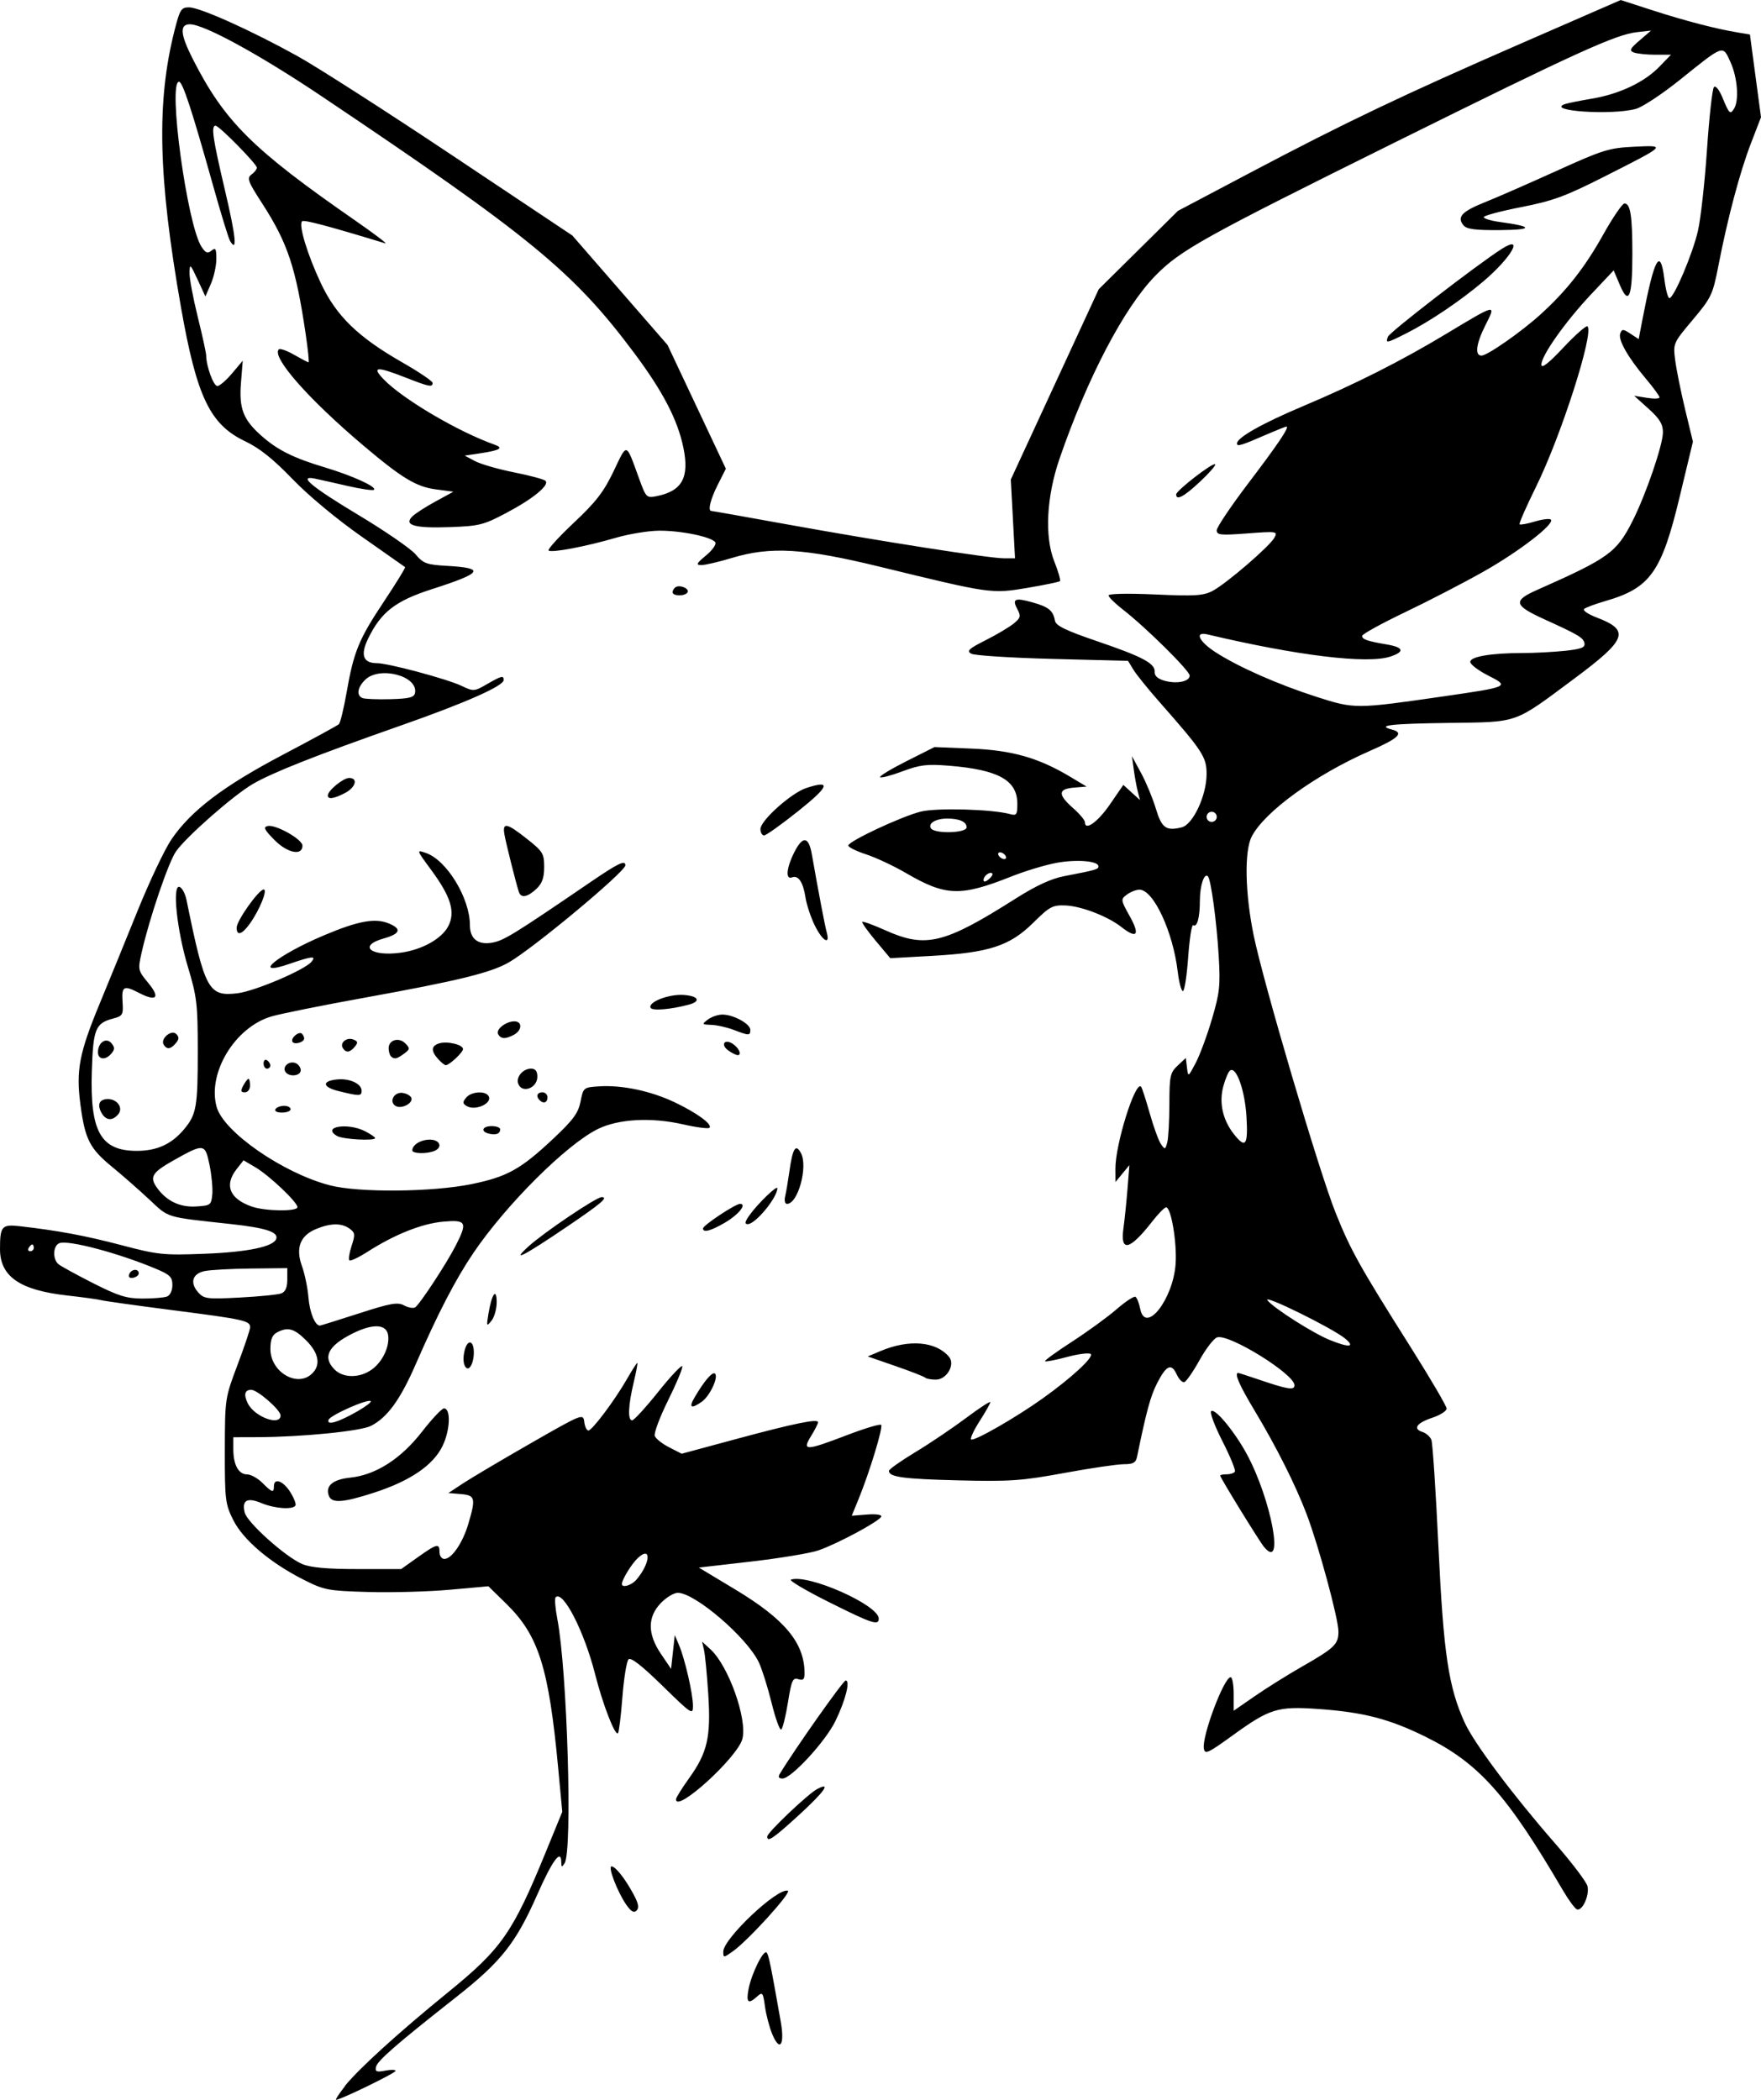 <?xml version="1.0" encoding="UTF-8" standalone="no"?>
<svg
   xmlns:dc="http://purl.org/dc/elements/1.1/"
   xmlns:cc="http://creativecommons.org/ns#"
   xmlns:rdf="http://www.w3.org/1999/02/22-rdf-syntax-ns#"
   xmlns:svg="http://www.w3.org/2000/svg"
   xmlns="http://www.w3.org/2000/svg"
   xmlns:sodipodi="http://sodipodi.sourceforge.net/DTD/sodipodi-0.dtd"
   xmlns:inkscape="http://www.inkscape.org/namespaces/inkscape"
   sodipodi:docname="logonav.svg"
   inkscape:version="1.0 (4035a4fb49, 2020-05-01)"
   id="svg175"
   version="1.1"
   viewBox="0 0 74.384 88.681"
   height="88.681mm"
   width="74.384mm">
  <defs
     id="defs169" />
  <sodipodi:namedview
     inkscape:document-rotation="0"
     inkscape:window-maximized="1"
     inkscape:window-y="0"
     inkscape:window-x="0"
     inkscape:window-height="1013"
     inkscape:window-width="1920"
     fit-margin-bottom="0"
     fit-margin-right="0"
     fit-margin-left="0"
     fit-margin-top="0"
     inkscape:pagecheckerboard="false"
     showgrid="false"
     inkscape:current-layer="layer1"
     inkscape:document-units="mm"
     inkscape:cy="123.30228"
     inkscape:cx="-58.882803"
     inkscape:zoom="1.4"
     inkscape:pageshadow="2"
     inkscape:pageopacity="0.0"
     borderopacity="1.0"
     bordercolor="#666666"
     pagecolor="#ffffff"
     id="base" />
  <g
     transform="translate(-101.903,-113.564)"
     id="layer1"
     inkscape:groupmode="layer"
     inkscape:label="Ebene 1">
    <path
       inkscape:connector-curvature="0"
       id="path3955-5"
       d="m 116.466,201.674 c 0.561,-0.708 2.286,-2.276 4.354,-3.957 2.273,-1.848 2.74,-2.518 4.141,-5.941 l 0.692,-1.689 -0.173,-1.85 c -0.398,-4.245 -0.824,-5.597 -2.19,-6.934 l -0.757,-0.741 -1.642,0.147 c -0.903,0.081 -2.452,0.123 -3.443,0.094 -1.71,-0.05 -1.849,-0.077 -2.743,-0.53 -1.402,-0.712 -2.533,-1.674 -2.951,-2.511 -0.335,-0.67 -0.357,-0.849 -0.354,-2.927 0.005,-2.205 0.005,-2.218 0.535,-3.622 0.293,-0.775 0.533,-1.491 0.533,-1.591 0,-0.277 -0.247,-0.332 -3.265,-0.72 -1.541,-0.198 -2.899,-0.389 -3.017,-0.422 -0.118,-0.034 -0.772,-0.124 -1.454,-0.201 -1.992,-0.223 -2.829,-0.803 -2.829,-1.959 0,-0.966 0.075,-1.052 0.834,-0.966 1.618,0.184 2.775,0.4 4.305,0.803 1.533,0.404 1.764,0.428 3.498,0.361 1.825,-0.07 2.923,-0.299 3.032,-0.632 0.094,-0.286 -0.445,-0.462 -1.91,-0.622 -2.821,-0.309 -2.6,-0.242 -3.465,-1.049 -0.439,-0.409 -1.137,-1.022 -1.553,-1.362 -0.95,-0.777 -1.149,-1.166 -1.342,-2.623 -0.194,-1.465 -0.056,-2.184 0.826,-4.312 0.358,-0.864 1.066,-2.598 1.574,-3.855 0.507,-1.256 1.158,-2.63 1.446,-3.052 0.825,-1.209 2.19,-2.246 4.695,-3.565 1.245,-0.656 2.314,-1.238 2.374,-1.295 0.06,-0.056 0.206,-0.656 0.325,-1.333 0.302,-1.733 0.516,-2.253 1.582,-3.854 0.516,-0.776 0.917,-1.428 0.889,-1.448 -0.028,-0.021 -0.853,-0.601 -1.834,-1.288 -1.055,-0.739 -2.252,-1.735 -2.927,-2.436 -0.813,-0.844 -1.389,-1.303 -1.999,-1.593 -1.481,-0.705 -2.04,-1.874 -2.706,-5.658 -0.966,-5.495 -1.039,-8.676 -0.269,-11.703 0.223,-0.875 0.279,-0.964 0.611,-0.963 0.459,8.7e-4 2.619,0.972 4.577,2.057 0.824,0.457 3.775,2.349 6.556,4.205 l 5.057,3.374 2.01,2.311 2.01,2.311 1.232,2.614 1.232,2.614 -0.34,0.673 c -0.315,0.624 -0.434,1.111 -0.271,1.111 0.038,0 1.467,0.253 3.177,0.563 3.926,0.711 8.559,1.436 9.176,1.436 h 0.472 l -0.089,-1.663 -0.089,-1.663 1.857,-4.019 1.857,-4.019 1.673,-1.655 1.673,-1.655 3.07,-1.621 c 4,-2.113 6.447,-3.279 11.492,-5.479 l 4.14,-1.805 1.356,0.438 c 1.38,0.445 2.656,0.777 3.586,0.932 l 0.516,0.086 0.234,1.747 0.234,1.747 -0.429,1.113 c -0.465,1.208 -0.978,3.138 -1.372,5.167 -0.236,1.213 -0.296,1.34 -1.083,2.277 -0.83,0.988 -0.832,0.994 -0.739,1.713 0.051,0.397 0.24,1.332 0.42,2.078 l 0.327,1.356 -0.559,2.326 c -0.765,3.184 -1.243,3.856 -3.134,4.403 -0.432,0.125 -0.839,0.277 -0.904,0.337 -0.066,0.061 0.174,0.223 0.533,0.36 1.422,0.543 1.282,0.924 -0.95,2.583 -2.586,1.923 -2.316,1.828 -5.302,1.869 -2.467,0.034 -3.071,0.105 -2.395,0.281 0.524,0.137 0.283,0.369 -0.933,0.901 -2.293,1.003 -4.447,2.564 -4.992,3.617 -0.317,0.612 -0.282,2.389 0.081,4.167 0.407,1.993 2.766,9.983 3.456,11.707 0.642,1.602 1.006,2.255 3.176,5.692 0.836,1.325 1.52,2.492 1.52,2.594 0,0.102 -0.269,0.275 -0.598,0.385 -0.67,0.223 -0.843,0.47 -0.423,0.603 0.154,0.049 0.324,0.199 0.377,0.333 0.053,0.134 0.187,2.165 0.298,4.513 0.214,4.521 0.426,5.943 1.113,7.438 0.4,0.872 2.035,3.057 3.79,5.065 0.719,0.823 1.345,1.647 1.391,1.831 0.095,0.38 -0.21,1.06 -0.442,0.985 -0.084,-0.027 -0.357,-0.398 -0.606,-0.824 -2.354,-4.027 -3.548,-5.36 -5.793,-6.469 -1.527,-0.754 -2.63,-1.039 -4.544,-1.173 -1.698,-0.119 -2.036,-0.015 -3.582,1.103 -1.074,0.777 -1.195,0.831 -1.236,0.561 -0.081,-0.526 0.853,-3.006 1.133,-3.006 0.07,0 0.127,0.319 0.127,0.709 v 0.709 l 0.892,-0.617 c 0.491,-0.339 1.374,-0.892 1.963,-1.229 1.41,-0.806 1.57,-0.959 1.57,-1.498 0,-0.544 -0.832,-3.614 -1.346,-4.966 -0.469,-1.233 -1.279,-2.845 -2.207,-4.387 -0.634,-1.055 -0.858,-1.57 -0.681,-1.57 0.027,0 0.396,0.118 0.821,0.263 1.274,0.435 1.557,0.481 1.557,0.257 0,-0.471 -2.765,-2.183 -3.268,-2.024 -0.139,0.044 -0.472,0.476 -0.741,0.96 -0.269,0.484 -0.558,0.902 -0.642,0.93 -0.085,0.028 -0.23,-0.117 -0.323,-0.322 -0.224,-0.491 -0.441,-0.393 -0.832,0.374 -0.275,0.54 -0.446,1.166 -0.843,3.095 -0.053,0.259 -0.162,0.321 -0.564,0.321 -0.274,0 -1.406,0.167 -2.515,0.371 -1.797,0.33 -2.285,0.364 -4.46,0.311 -2.331,-0.057 -2.943,-0.14 -2.943,-0.401 0,-0.064 0.498,-0.417 1.106,-0.784 0.609,-0.367 1.572,-1.016 2.142,-1.442 0.569,-0.426 1.035,-0.73 1.035,-0.676 0,0.054 -0.201,0.411 -0.447,0.794 -0.246,0.383 -0.41,0.733 -0.364,0.779 0.103,0.103 1.884,-0.917 3.024,-1.731 1.22,-0.872 2.16,-1.741 2.029,-1.874 -0.062,-0.063 -0.509,-0.008 -0.994,0.122 -0.485,0.13 -0.907,0.212 -0.937,0.182 -0.03,-0.03 0.482,-0.401 1.137,-0.825 0.655,-0.424 1.502,-1.039 1.881,-1.368 0.379,-0.329 0.74,-0.566 0.802,-0.528 0.062,0.039 0.153,0.269 0.202,0.512 0.217,1.084 1.385,-0.397 1.493,-1.894 0.064,-0.891 -0.188,-2.397 -0.401,-2.397 -0.066,0 -0.334,0.273 -0.594,0.607 -0.943,1.208 -1.349,1.304 -1.209,0.286 0.051,-0.373 0.129,-1.128 0.173,-1.678 l 0.08,-0.999 -0.294,0.357 -0.294,0.357 -0.003,-0.562 c -0.006,-1.023 0.835,-3.715 1.083,-3.467 0.037,0.037 0.201,0.541 0.365,1.12 0.164,0.579 0.378,1.168 0.476,1.309 0.167,0.239 0.184,0.235 0.266,-0.071 0.048,-0.18 0.088,-0.91 0.09,-1.623 0.002,-1.185 0.032,-1.323 0.348,-1.621 l 0.346,-0.325 0.049,0.407 c 0.049,0.407 0.049,0.407 0.365,-0.189 0.174,-0.328 0.484,-1.163 0.688,-1.856 0.331,-1.122 0.362,-1.416 0.286,-2.687 -0.088,-1.458 -0.327,-3.22 -0.455,-3.347 -0.156,-0.156 -0.337,0.386 -0.339,1.016 -0.002,0.735 -0.116,1.153 -0.284,1.049 -0.06,-0.037 -0.155,0.573 -0.211,1.357 -0.056,0.784 -0.155,1.425 -0.222,1.425 -0.067,0 -0.165,-0.369 -0.219,-0.821 -0.201,-1.693 -1.027,-3.462 -1.616,-3.462 -0.138,0 -0.376,0.093 -0.528,0.206 -0.271,0.202 -0.269,0.221 0.124,0.928 0.439,0.791 0.297,0.96 -0.367,0.438 -0.567,-0.446 -1.69,-0.878 -2.349,-0.905 -0.549,-0.022 -0.67,0.043 -1.369,0.733 -0.989,0.977 -1.862,1.262 -4.27,1.396 l -1.767,0.098 -0.619,-0.739 c -0.34,-0.406 -0.593,-0.764 -0.563,-0.795 0.031,-0.031 0.473,0.131 0.982,0.359 1.699,0.761 2.481,0.57 5.496,-1.343 0.86,-0.545 1.498,-0.84 2.051,-0.947 1.351,-0.26 1.446,-0.288 1.446,-0.416 0,-0.227 -0.928,-0.302 -1.781,-0.144 -0.464,0.086 -1.315,0.343 -1.891,0.572 -2.16,0.858 -2.776,0.838 -4.465,-0.147 -0.51,-0.298 -1.265,-0.651 -1.678,-0.786 -0.412,-0.135 -0.75,-0.302 -0.75,-0.372 0,-0.179 2.232,-1.224 3.057,-1.432 0.663,-0.167 3.003,-0.104 3.761,0.101 0.29,0.079 0.321,0.037 0.321,-0.436 0,-0.991 -0.799,-1.435 -2.883,-1.604 -0.934,-0.076 -1.228,-0.04 -1.968,0.236 -0.478,0.179 -0.904,0.291 -0.946,0.249 -0.042,-0.042 0.458,-0.346 1.111,-0.675 l 1.188,-0.598 1.57,0.065 c 1.709,0.071 2.826,0.39 4.157,1.187 l 0.697,0.417 -0.535,0.044 c -0.676,0.056 -0.686,0.293 -0.036,0.865 0.275,0.241 0.5,0.51 0.5,0.596 0,0.383 0.544,-0.006 1.06,-0.757 l 0.563,-0.819 0.352,0.321 0.352,0.321 -0.093,-0.357 c -0.051,-0.196 -0.128,-0.614 -0.17,-0.928 l -0.078,-0.571 0.387,0.714 c 0.213,0.393 0.492,1.067 0.622,1.499 0.247,0.824 0.433,0.959 1.095,0.793 0.476,-0.12 1.047,-1.341 1.049,-2.243 0.002,-0.726 -0.159,-0.972 -1.987,-3.047 -0.484,-0.55 -0.982,-1.166 -1.106,-1.37 l -0.225,-0.371 -3.188,-0.082 c -1.753,-0.045 -3.299,-0.144 -3.435,-0.22 -0.206,-0.116 -0.107,-0.209 0.601,-0.566 0.466,-0.235 1.001,-0.552 1.187,-0.703 0.296,-0.24 0.318,-0.317 0.166,-0.599 -0.241,-0.45 -0.116,-0.51 0.628,-0.301 0.69,0.193 0.875,0.343 0.955,0.777 0.039,0.211 0.453,0.412 1.787,0.867 1.929,0.658 2.456,0.941 2.425,1.3 -0.013,0.156 0.132,0.286 0.407,0.365 0.521,0.149 1.071,0.038 1.071,-0.216 0,-0.205 -1.856,-2.04 -2.82,-2.788 -0.334,-0.259 -0.607,-0.528 -0.607,-0.599 0,-0.074 0.834,-0.09 1.966,-0.039 1.661,0.076 2.036,0.053 2.417,-0.144 0.574,-0.297 2.429,-1.892 2.624,-2.256 0.142,-0.266 0.103,-0.272 -1.145,-0.178 -1.134,0.086 -1.293,0.069 -1.293,-0.132 0,-0.126 0.6,-1.019 1.333,-1.984 1.261,-1.659 1.756,-2.396 1.611,-2.396 -0.035,0 -0.375,0.135 -0.755,0.299 -1.175,0.51 -1.332,0.558 -1.332,0.413 0,-0.247 1.061,-0.846 2.794,-1.577 2.215,-0.934 4.154,-1.914 6.054,-3.059 2.111,-1.272 2.108,-1.271 1.658,-0.384 -0.405,0.799 -0.475,1.31 -0.179,1.31 0.249,0 1.706,-1.019 2.522,-1.765 1.084,-0.99 1.845,-1.961 2.616,-3.339 0.406,-0.726 0.812,-1.321 0.901,-1.321 0.253,-2.4e-4 0.334,0.521 0.334,2.141 -2.6e-4,1.817 -0.151,2.19 -0.528,1.302 l -0.262,-0.617 -0.946,1.003 c -1.092,1.158 -2.116,2.606 -2.107,2.98 0.004,0.177 0.295,-0.049 0.932,-0.726 0.509,-0.541 0.966,-0.943 1.016,-0.893 0.28,0.28 -1.115,4.627 -2.174,6.775 -0.414,0.84 -0.727,1.553 -0.695,1.585 0.032,0.032 0.321,-0.02 0.643,-0.117 0.322,-0.097 0.628,-0.133 0.679,-0.081 0.174,0.177 -1.328,1.338 -2.834,2.19 -0.824,0.467 -2.318,1.24 -3.319,1.719 -1.001,0.479 -1.82,0.93 -1.82,1.003 0,0.145 0.224,0.223 1.03,0.359 0.729,0.123 0.785,0.308 0.158,0.515 -0.969,0.32 -3.913,-0.037 -7.72,-0.937 -0.567,-0.134 -0.363,0.301 0.357,0.763 0.972,0.623 2.626,1.352 4.26,1.877 1.596,0.512 1.646,0.512 5.341,-0.022 2.791,-0.404 2.818,-0.416 1.89,-0.886 -0.412,-0.209 -0.748,-0.466 -0.748,-0.572 0,-0.224 0.888,-0.374 2.212,-0.374 0.488,0 1.285,-0.042 1.771,-0.092 0.696,-0.073 0.875,-0.14 0.841,-0.316 -0.046,-0.24 -0.229,-0.35 -1.705,-1.022 -1.278,-0.583 -1.326,-0.778 -0.298,-1.234 3.031,-1.344 3.355,-1.578 4.029,-2.903 0.562,-1.107 1.288,-3.222 1.288,-3.755 0,-0.347 -0.138,-0.573 -0.607,-0.996 l -0.607,-0.547 0.535,0.086 c 0.294,0.047 0.535,0.039 0.535,-0.019 0,-0.057 -0.255,-0.407 -0.567,-0.777 -0.768,-0.911 -1.193,-1.659 -1.092,-1.922 0.074,-0.194 0.122,-0.193 0.431,0.01 l 0.348,0.228 0.159,-0.83 c 0.503,-2.618 0.755,-3.077 0.928,-1.692 0.054,0.435 0.149,0.791 0.21,0.791 0.191,0 0.989,-1.883 1.209,-2.855 0.116,-0.51 0.287,-2.052 0.38,-3.426 0.093,-1.374 0.225,-2.558 0.292,-2.631 0.071,-0.077 0.219,0.102 0.355,0.428 0.292,0.705 0.331,0.743 0.494,0.485 0.221,-0.349 0.148,-1.314 -0.148,-1.966 -0.334,-0.737 -0.263,-0.762 -2.138,0.745 -0.744,0.597 -1.579,1.149 -1.856,1.226 -1.013,0.281 -3.84,0.091 -2.998,-0.202 0.116,-0.04 0.628,-0.143 1.138,-0.229 1.162,-0.195 2.214,-0.693 2.849,-1.349 l 0.49,-0.506 h -0.659 c -0.362,0 -0.769,-0.043 -0.905,-0.094 -0.209,-0.08 -0.174,-0.156 0.238,-0.51 l 0.484,-0.416 -0.59,0.066 c -0.908,0.102 -2.539,0.845 -10.26,4.672 -8.076,4.003 -9.035,4.537 -10.096,5.624 -1.316,1.348 -2.864,4.308 -4.039,7.72 -0.552,1.604 -0.638,3.289 -0.222,4.337 0.168,0.422 0.276,0.797 0.24,0.833 -0.036,0.036 -0.656,0.164 -1.378,0.286 -1.513,0.255 -1.552,0.249 -6.206,-0.887 -3.235,-0.79 -4.634,-0.874 -6.281,-0.375 -0.549,0.166 -1.128,0.301 -1.285,0.299 -0.24,-0.003 -0.208,-0.068 0.2,-0.407 0.267,-0.222 0.444,-0.47 0.393,-0.553 -0.143,-0.231 -1.475,-0.505 -2.394,-0.492 -0.454,0.006 -1.263,0.14 -1.797,0.296 -1.27,0.372 -2.741,0.65 -2.852,0.54 -0.048,-0.048 0.434,-0.578 1.071,-1.177 0.934,-0.878 1.26,-1.301 1.68,-2.181 0.578,-1.209 0.507,-1.23 1.07,0.315 0.296,0.814 0.316,0.833 0.745,0.747 1.079,-0.216 1.391,-0.79 1.124,-2.065 -0.246,-1.172 -0.864,-2.359 -2.07,-3.975 -2.558,-3.429 -4.393,-4.935 -13.215,-10.855 -2.614,-1.754 -4.958,-3.034 -5.556,-3.034 -0.443,0 -0.408,0.423 0.121,1.464 1.343,2.642 2.515,3.809 6.846,6.813 0.825,0.572 1.403,1.011 1.285,0.975 -2.412,-0.735 -3.438,-1.007 -3.514,-0.932 -0.154,0.154 0.221,1.395 0.787,2.602 0.653,1.392 1.564,2.281 3.44,3.355 0.707,0.405 1.286,0.795 1.286,0.868 0,0.195 -0.14,0.168 -1.142,-0.225 -1.225,-0.48 -1.441,-0.464 -0.931,0.068 0.803,0.838 3.152,2.223 4.699,2.77 0.383,0.135 0.22,0.235 -0.578,0.356 l -0.692,0.104 0.439,0.233 c 0.241,0.128 0.98,0.341 1.642,0.473 0.662,0.132 1.26,0.292 1.329,0.356 0.191,0.178 -0.516,0.758 -1.664,1.365 -0.95,0.502 -1.137,0.549 -2.387,0.593 -1.478,0.053 -1.944,-0.082 -1.57,-0.453 0.118,-0.117 0.556,-0.4 0.974,-0.628 l 0.76,-0.415 -0.745,-0.099 c -0.826,-0.11 -1.427,-0.473 -3.045,-1.84 -2.335,-1.973 -3.902,-3.754 -3.584,-4.073 0.05,-0.05 0.34,0.053 0.645,0.228 0.305,0.175 0.579,0.319 0.61,0.319 0.031,0 -0.024,-0.536 -0.12,-1.19 -0.418,-2.825 -0.762,-3.857 -1.847,-5.534 -0.595,-0.919 -0.646,-1.058 -0.444,-1.206 0.126,-0.092 0.229,-0.223 0.229,-0.29 0,-0.154 -1.593,-1.773 -1.744,-1.773 -0.198,0 -0.122,0.523 0.396,2.726 0.461,1.962 0.531,2.654 0.218,2.147 -0.064,-0.103 -0.389,-1.161 -0.722,-2.352 -0.895,-3.191 -1.284,-4.377 -1.437,-4.377 -0.481,0 0.343,6.041 0.95,6.968 0.175,0.267 0.258,0.299 0.422,0.163 0.171,-0.142 0.205,-0.085 0.205,0.352 0,0.287 -0.104,0.761 -0.231,1.053 l -0.231,0.531 -0.331,-0.714 c -0.309,-0.665 -0.332,-0.685 -0.34,-0.285 -0.005,0.236 0.151,1.071 0.346,1.856 0.195,0.785 0.356,1.524 0.358,1.641 0.005,0.459 0.309,1.285 0.472,1.285 0.095,1e-5 0.374,-0.241 0.622,-0.535 l 0.45,-0.535 -0.075,0.937 c -0.087,1.093 0.096,1.561 0.885,2.253 0.67,0.589 1.343,0.923 2.646,1.313 1.167,0.35 2.213,0.825 2.089,0.949 -0.043,0.043 -0.547,-0.03 -1.12,-0.162 -0.573,-0.132 -1.193,-0.271 -1.377,-0.309 -0.74,-0.152 -0.144,0.347 1.831,1.532 1.129,0.677 2.217,1.427 2.42,1.665 0.33,0.389 0.466,0.439 1.326,0.488 1.642,0.093 1.511,0.295 -0.637,0.985 -1.541,0.495 -2.15,0.968 -2.695,2.094 -0.333,0.688 -0.208,1.031 0.378,1.031 0.474,0 2.957,0.666 3.566,0.956 0.512,0.244 0.538,0.242 1.076,-0.068 0.619,-0.356 0.709,-0.379 0.709,-0.177 0,0.251 -1.616,0.966 -4.371,1.932 -3.534,1.24 -5.398,1.977 -6.225,2.459 -0.821,0.479 -2.806,2.222 -3.246,2.85 -0.319,0.456 -1.133,2.853 -1.451,4.271 -0.163,0.73 -0.158,0.753 0.286,1.291 0.512,0.619 0.344,0.795 -0.395,0.413 -0.649,-0.335 -0.74,-0.287 -0.697,0.372 0.036,0.557 0.01,0.602 -0.408,0.713 -0.738,0.197 -0.833,0.434 -0.89,2.221 -0.081,2.555 0.376,3.365 1.901,3.365 0.847,0 1.464,-0.281 1.988,-0.903 0.533,-0.633 0.588,-0.951 0.586,-3.349 0,-1.943 -0.04,-2.267 -0.411,-3.498 -0.473,-1.567 -0.677,-3.504 -0.359,-3.398 0.108,0.036 0.241,0.285 0.295,0.554 0.777,3.806 0.928,4.083 2.151,3.938 0.733,-0.087 2.839,-0.983 3.128,-1.331 0.215,-0.259 0.03,-0.241 -0.925,0.087 -1.674,0.576 -0.532,-0.367 1.465,-1.209 1.438,-0.606 2.148,-0.735 2.729,-0.495 0.554,0.229 0.484,0.436 -0.215,0.632 -1.11,0.312 -0.553,0.776 0.721,0.601 0.893,-0.122 1.728,-0.588 2.001,-1.116 0.311,-0.601 0.117,-1.241 -0.721,-2.379 -0.632,-0.858 -0.632,-0.86 -0.218,-0.715 0.879,0.306 1.854,1.909 1.854,3.046 0,0.572 0.33,0.84 0.918,0.745 0.5,-0.081 0.901,-0.327 4.195,-2.575 1.154,-0.787 1.454,-0.931 1.454,-0.696 0,0.267 -3.853,3.479 -4.913,4.095 -0.759,0.441 -2.142,0.78 -6.105,1.497 -1.78,0.322 -3.553,0.679 -3.938,0.793 -1.537,0.456 -2.705,2.386 -2.31,3.816 0.292,1.059 2.804,2.8 4.783,3.315 1.216,0.317 4.341,0.289 6.001,-0.054 1.505,-0.311 2.073,-0.63 3.476,-1.953 0.808,-0.762 1.018,-1.051 1.113,-1.534 0.116,-0.589 0.124,-0.596 0.789,-0.639 0.955,-0.062 2.169,0.193 3.17,0.666 0.943,0.445 1.627,0.944 1.487,1.084 -0.049,0.049 -0.554,-0.016 -1.123,-0.146 -1.335,-0.304 -2.714,-0.229 -3.582,0.193 -1.32,0.642 -3.878,3.188 -5.27,5.243 -0.75,1.107 -1.501,2.557 -2.435,4.7 -0.652,1.496 -1.191,2.24 -1.884,2.598 -0.434,0.225 -2.911,0.472 -4.784,0.479 l -1.035,0.003 v 0.509 c 0,0.658 0.222,1.061 0.583,1.061 0.158,0 0.448,0.161 0.644,0.357 0.414,0.414 0.487,0.435 0.487,0.143 0,-0.37 0.388,-0.233 0.69,0.244 0.159,0.252 0.258,0.509 0.22,0.571 -0.114,0.185 -0.88,0.129 -1.439,-0.104 -0.602,-0.252 -0.835,-0.119 -0.704,0.402 0.107,0.426 1.738,1.884 2.432,2.174 0.357,0.149 1.044,0.211 2.341,0.211 h 1.835 l 0.703,-0.5 c 0.814,-0.578 0.918,-0.603 0.918,-0.214 0,0.157 0.092,0.286 0.204,0.286 0.311,0 0.772,-0.672 1.01,-1.473 0.326,-1.097 0.296,-1.215 -0.314,-1.266 l -0.527,-0.044 0.627,-0.413 c 0.345,-0.227 1.626,-0.986 2.847,-1.686 2.188,-1.254 2.221,-1.267 2.266,-0.907 0.025,0.201 0.103,0.365 0.174,0.365 0.159,0 1.108,-1.266 1.632,-2.177 0.214,-0.373 0.41,-0.678 0.434,-0.678 0.025,0 -0.043,0.369 -0.151,0.821 -0.233,0.976 -0.259,1.606 -0.067,1.606 0.077,0 0.575,-0.544 1.106,-1.209 0.532,-0.665 0.988,-1.148 1.013,-1.074 0.025,0.074 -0.244,0.719 -0.598,1.434 -0.355,0.715 -0.608,1.393 -0.564,1.509 0.044,0.115 0.318,0.331 0.609,0.479 l 0.528,0.27 2.274,-0.614 c 2.469,-0.667 3.487,-0.876 3.487,-0.716 0,0.057 -0.134,0.319 -0.297,0.584 -0.392,0.634 -0.233,0.63 1.516,-0.039 0.747,-0.286 1.397,-0.481 1.445,-0.434 0.092,0.092 -0.49,2.002 -0.958,3.145 l -0.284,0.693 0.646,-0.051 c 0.377,-0.03 0.627,0.006 0.6,0.087 -0.064,0.191 -1.884,1.168 -2.667,1.431 -0.353,0.119 -1.632,0.33 -2.841,0.469 l -2.198,0.253 1.538,0.925 c 2.104,1.266 2.926,2.26 2.929,3.541 5.3e-4,0.258 -0.058,0.312 -0.265,0.247 -0.233,-0.074 -0.286,0.045 -0.438,0.988 -0.095,0.589 -0.223,1.103 -0.284,1.14 -0.061,0.038 -0.244,-0.47 -0.406,-1.129 -0.163,-0.659 -0.405,-1.428 -0.539,-1.71 -0.498,-1.05 -2.697,-2.936 -3.422,-2.936 -0.166,0 -0.489,0.195 -0.718,0.434 -0.568,0.592 -0.565,1.305 0.009,2.151 l 0.425,0.627 0.078,-0.714 0.078,-0.714 0.181,0.428 c 0.249,0.588 0.585,2.052 0.588,2.56 0.002,0.4 -0.055,0.362 -1.288,-0.844 -0.875,-0.856 -1.337,-1.216 -1.435,-1.117 -0.08,0.08 -0.196,0.798 -0.258,1.595 -0.062,0.797 -0.146,1.483 -0.187,1.524 -0.124,0.124 -0.641,-1.213 -0.969,-2.504 -0.459,-1.806 -1.355,-3.547 -1.665,-3.237 -0.048,0.048 -0.016,0.459 0.072,0.913 0.42,2.179 0.647,9.794 0.308,10.319 -0.117,0.181 -0.139,0.174 -0.141,-0.048 -0.005,-0.577 -0.376,-0.071 -1.021,1.389 -0.899,2.038 -1.522,2.822 -3.432,4.325 -2.509,1.974 -3.326,2.686 -3.376,2.943 -0.038,0.196 0.033,0.223 0.393,0.151 0.241,-0.048 0.438,-0.043 0.438,0.011 0,0.09 -2.327,1.222 -2.513,1.222 -0.044,0 0.123,-0.257 0.372,-0.572 z m 12.308,-21.379 c 0.593,-0.68 0.663,-1.462 0.083,-0.938 -0.262,0.237 -0.685,0.922 -0.685,1.109 0,0.175 0.398,0.062 0.602,-0.171 z m -11.762,-7.13 c 0.34,-0.195 0.588,-0.384 0.552,-0.42 -0.116,-0.116 -1.718,0.593 -1.784,0.789 -0.083,0.25 0.411,0.102 1.231,-0.368 z m -3.259,0.181 c 0,-0.231 -0.973,-1.081 -1.238,-1.081 -0.278,0 -0.328,0.204 -0.143,0.576 0.284,0.57 1.381,0.971 1.381,0.505 z m 1.309,-1.746 c 0.401,-0.363 0.32,-0.875 -0.224,-1.42 -0.509,-0.509 -0.779,-0.583 -1.237,-0.338 -0.2,0.107 -0.276,0.3 -0.276,0.701 0,0.955 1.106,1.628 1.738,1.056 z m 2.54,-0.188 c 0.456,-0.325 0.764,-0.969 0.695,-1.454 -0.068,-0.48 -0.653,-0.502 -1.53,-0.058 -1.014,0.514 -1.246,0.992 -0.731,1.508 0.365,0.365 1.055,0.367 1.565,0.004 z m 41.122,-1.31 c -0.528,-0.44 -3.528,-1.915 -3.28,-1.613 0.283,0.344 1.928,1.389 2.637,1.675 0.813,0.328 1.08,0.302 0.642,-0.062 z m -41.666,-1.063 c 1.345,-0.435 1.637,-0.487 1.911,-0.34 0.178,0.095 0.388,0.133 0.468,0.084 0.189,-0.117 1.329,-1.852 1.718,-2.616 0.504,-0.988 0.447,-1.093 -0.542,-1.004 -0.894,0.081 -2.05,0.543 -3.19,1.274 -0.376,0.241 -0.72,0.402 -0.764,0.358 -0.044,-0.044 0,-0.32 0.096,-0.613 0.156,-0.473 0.146,-0.555 -0.084,-0.723 -0.338,-0.247 -0.807,-0.241 -1.425,0.017 -0.67,0.28 -0.865,0.804 -0.586,1.572 0.115,0.317 0.238,0.912 0.272,1.321 0.053,0.634 0.277,1.183 0.482,1.183 0.031,0 0.771,-0.231 1.644,-0.513 z m -8.1,-0.716 c 0.131,-0.05 0.226,-0.253 0.226,-0.482 0,-0.337 -0.101,-0.438 -0.678,-0.681 -1.591,-0.67 -3.717,-1.235 -4.096,-1.089 -0.27,0.104 -0.294,0.675 -0.037,0.888 0.102,0.085 0.761,0.445 1.463,0.802 1.068,0.541 1.411,0.648 2.087,0.649 0.445,5.3e-4 0.911,-0.038 1.035,-0.086 z m -1.599,-0.935 c 0.074,-0.222 0.394,-0.261 0.405,-0.049 0.005,0.079 -0.1,0.165 -0.231,0.192 -0.149,0.031 -0.214,-0.023 -0.174,-0.143 z m 6.429,0.803 c 0.17,-0.066 0.25,-0.253 0.25,-0.582 v -0.484 l -1.535,0.017 c -0.844,0.009 -1.727,0.058 -1.961,0.108 -0.516,0.11 -0.629,0.496 -0.264,0.903 0.243,0.271 0.376,0.287 1.761,0.214 0.824,-0.043 1.611,-0.123 1.749,-0.176 z m -10.458,-1.923 c 0,-0.079 -0.029,-0.143 -0.063,-0.143 -0.035,0 -0.103,0.064 -0.151,0.143 -0.049,0.079 -0.02,0.143 0.063,0.143 0.083,0 0.151,-0.064 0.151,-0.143 z m 11.136,-1.719 c 0,-0.211 -1.186,-1.336 -1.777,-1.684 l -0.499,-0.294 -0.29,0.369 c -0.536,0.681 -0.305,1.255 0.638,1.585 0.565,0.198 1.927,0.215 1.927,0.025 z m -3.596,-0.534 c 0.025,-0.257 -0.029,-0.822 -0.118,-1.255 -0.188,-0.908 -0.231,-0.912 -1.544,-0.172 -0.874,0.493 -0.993,0.688 -0.688,1.123 0.401,0.573 0.973,0.851 1.662,0.81 0.612,-0.037 0.645,-0.06 0.687,-0.506 z m 43.684,-3.28 c -0.065,-1.102 -0.423,-2.125 -0.687,-1.962 -0.073,0.045 -0.205,0.35 -0.293,0.677 -0.186,0.691 -0.025,1.413 0.448,2.015 0.494,0.628 0.603,0.477 0.532,-0.73 z m -10.737,-10.278 c -0.099,-0.099 -0.37,0.102 -0.37,0.275 0,0.095 0.082,0.084 0.218,-0.029 0.12,-0.099 0.188,-0.21 0.152,-0.246 z m 0.558,-0.751 c -0.049,-0.079 -0.152,-0.143 -0.231,-0.143 -0.079,0 -0.103,0.064 -0.054,0.143 0.049,0.079 0.152,0.143 0.231,0.143 0.079,0 0.103,-0.064 0.054,-0.143 z m -1.642,-1.198 c 0,-0.236 -0.308,-0.373 -0.833,-0.37 -0.477,0.003 -0.805,0.202 -0.676,0.41 0.15,0.242 1.509,0.206 1.509,-0.04 z m 10.565,-0.444 c 0,-0.118 -0.096,-0.214 -0.214,-0.214 -0.118,0 -0.214,0.096 -0.214,0.214 0,0.118 0.096,0.214 0.214,0.214 0.118,0 0.214,-0.096 0.214,-0.214 z m -33.865,-5.234 c 0.138,-0.721 -1.511,-1.15 -2.112,-0.548 -0.324,0.324 -0.37,0.654 -0.107,0.765 0.098,0.041 0.627,0.063 1.176,0.048 0.802,-0.022 1.007,-0.074 1.043,-0.264 z m 15.091,56.653 c -0.121,-0.29 -0.26,-0.818 -0.309,-1.171 -0.081,-0.593 -0.107,-0.626 -0.329,-0.425 -0.378,0.342 -0.473,0.261 -0.365,-0.311 0.121,-0.643 0.63,-1.677 0.762,-1.545 0.087,0.087 0.175,0.519 0.599,2.926 0.173,0.98 -0.038,1.291 -0.357,0.527 z m -2.07,-3.49 c 0,-0.548 2.298,-2.714 2.727,-2.571 0.176,0.059 -1.667,2.091 -2.314,2.552 -0.401,0.286 -0.413,0.286 -0.413,0.019 z m -4.099,-1.982 c -0.371,-0.537 -0.787,-1.617 -0.621,-1.617 0.167,0 0.572,0.515 0.933,1.185 0.204,0.379 0.238,0.566 0.125,0.679 -0.113,0.113 -0.233,0.045 -0.436,-0.247 z m 5.955,-2.879 c 0,-0.165 1.71,-1.792 2.106,-2.003 0.623,-0.332 0.31,0.112 -0.785,1.112 -1.069,0.976 -1.321,1.146 -1.321,0.891 z m -3.855,-1.57 c 0,-0.066 0.251,-0.47 0.558,-0.898 0.774,-1.08 0.923,-1.737 0.806,-3.551 -0.053,-0.824 -0.134,-1.66 -0.179,-1.856 l -0.082,-0.357 0.357,0.327 c 0.759,0.696 1.558,2.937 1.347,3.777 -0.194,0.774 -2.806,3.155 -2.806,2.557 z m 4.383,-1.071 c 0.59,-0.986 2.68,-3.949 2.785,-3.949 0.205,0 -0.004,0.829 -0.433,1.713 -0.415,0.856 -1.861,2.427 -2.234,2.427 -0.156,0 -0.195,-0.063 -0.118,-0.191 z m 2.062,-7.269 c -0.97,-0.485 -1.685,-0.909 -1.587,-0.941 0.734,-0.245 3.708,1.075 3.708,1.646 0,0.309 -0.277,0.217 -2.121,-0.705 z m 18.393,-2.324 c -0.2,-0.241 -1.852,-2.928 -1.852,-3.012 0,-0.029 0.125,-0.053 0.277,-0.053 0.152,0 0.309,-0.051 0.347,-0.113 0.038,-0.062 -0.197,-0.637 -0.523,-1.277 -0.326,-0.64 -0.543,-1.214 -0.481,-1.275 0.152,-0.152 0.988,0.852 1.506,1.811 1.04,1.925 1.607,4.98 0.727,3.92 z m -39.499,-2.157 c -0.159,-0.415 0.164,-0.691 0.899,-0.767 1.081,-0.112 2.141,-0.79 3.035,-1.94 0.421,-0.542 0.839,-0.985 0.928,-0.985 0.298,0 0.263,0.921 -0.06,1.587 -0.395,0.816 -1.367,1.478 -2.901,1.975 -1.307,0.423 -1.776,0.455 -1.901,0.131 z m 15.453,-4.166 c 0.415,-0.703 0.755,-1.096 0.859,-0.992 0.153,0.153 -0.224,0.95 -0.561,1.186 -0.455,0.319 -0.56,0.25 -0.298,-0.194 z m 9.736,-0.824 c -0.046,-0.046 -0.611,-0.267 -1.256,-0.49 l -1.172,-0.406 0.554,-0.233 c 1.196,-0.503 2.339,-0.403 2.882,0.252 0.269,0.324 -0.098,0.959 -0.555,0.96 -0.203,5.3e-4 -0.407,-0.037 -0.453,-0.083 z m -19.462,-0.535 c -0.115,-0.3 0.041,-0.952 0.228,-0.952 0.23,0 0.222,0.818 -0.01,1.059 -0.075,0.078 -0.163,0.035 -0.218,-0.107 z m 1.014,-2.165 c 0.136,-0.833 0.343,-1.125 0.348,-0.491 0,0.279 -0.096,0.633 -0.219,0.785 -0.209,0.259 -0.217,0.241 -0.13,-0.294 z m 1.69,-2.842 c 0.656,-0.595 2.864,-2.083 3.09,-2.083 0.3,0 -0.004,0.26 -1.464,1.25 -1.83,1.241 -2.394,1.53 -1.626,0.833 z m 7.374,-0.763 c 0.003,-0.131 1.367,-1.035 1.562,-1.035 0.304,0 -0.059,0.455 -0.63,0.789 -0.608,0.356 -0.937,0.443 -0.932,0.246 z m 1.973,-0.571 c 0.346,-0.481 1.165,-1.271 1.165,-1.124 0,0.395 -0.924,1.516 -1.25,1.516 -0.147,0 -0.125,-0.1 0.085,-0.393 z m 1.496,-0.785 c 0.042,-0.177 0.121,-0.642 0.176,-1.035 0.139,-0.996 0.268,-1.204 0.49,-0.789 0.306,0.572 -0.125,2.145 -0.588,2.145 -0.088,0 -0.122,-0.138 -0.078,-0.321 z m -15.75,-1.935 c 0,-0.237 0.357,-0.457 0.742,-0.457 0.436,0 0.557,0.337 0.174,0.484 -0.325,0.125 -0.916,0.107 -0.916,-0.028 z m -3.18,-0.613 c -0.669,-0.389 0.455,-0.576 1.188,-0.197 0.232,0.12 0.421,0.248 0.421,0.286 0,0.132 -1.36,0.057 -1.609,-0.088 z m 6.428,-0.094 c -0.378,-0.086 -0.299,-0.321 0.107,-0.321 0.196,0 0.357,0.06 0.357,0.134 0,0.186 -0.169,0.254 -0.464,0.187 z m -16.384,-0.895 c -0.185,-0.346 -0.076,-0.568 0.278,-0.568 0.401,0 0.658,0.377 0.437,0.642 -0.247,0.297 -0.533,0.267 -0.715,-0.074 z m 7.354,-0.14 c 0.049,-0.079 0.213,-0.143 0.365,-0.143 0.152,0 0.277,0.064 0.277,0.143 0,0.079 -0.164,0.143 -0.365,0.143 -0.207,0 -0.327,-0.062 -0.277,-0.143 z m 5.075,-0.138 c -0.293,-0.181 -0.061,-0.603 0.302,-0.55 0.171,0.025 0.336,0.122 0.366,0.214 0.075,0.229 -0.43,0.483 -0.668,0.335 z m 3,0.003 c -0.17,-0.107 -0.173,-0.167 -0.018,-0.354 0.214,-0.257 0.802,-0.301 0.945,-0.07 0.188,0.305 -0.566,0.65 -0.927,0.423 z m 3.084,-0.246 c -0.164,-0.164 -0.104,-0.333 0.119,-0.333 0.118,0 0.214,0.096 0.214,0.214 0,0.223 -0.169,0.283 -0.333,0.119 z m -8.485,-0.382 c -0.694,-0.17 -0.727,-0.429 -0.064,-0.495 0.526,-0.052 1.031,0.182 1.031,0.478 0,0.232 -0.085,0.233 -0.966,0.017 z m -4.031,-0.236 c 0.084,-0.157 0.183,-0.286 0.219,-0.286 0.037,0 0.066,0.128 0.066,0.286 0,0.162 -0.095,0.286 -0.219,0.286 -0.175,0 -0.188,-0.058 -0.066,-0.286 z m 11.615,-0.073 c -0.107,-0.28 0.195,-0.641 0.538,-0.641 0.188,0 0.268,0.103 0.268,0.342 0,0.481 -0.644,0.72 -0.806,0.299 z m -9.838,-0.51 c -0.135,-0.218 0.158,-0.471 0.426,-0.368 0.123,0.047 0.224,0.184 0.224,0.304 0,0.25 -0.505,0.299 -0.65,0.063 z m -0.92,-0.353 c 0,-0.122 0.064,-0.183 0.143,-0.134 0.079,0.049 0.143,0.149 0.143,0.223 0,0.074 -0.064,0.134 -0.143,0.134 -0.079,0 -0.143,-0.1 -0.143,-0.223 z m 7.375,-0.181 c -0.311,-0.343 -0.299,-0.556 0.037,-0.663 0.34,-0.108 1.012,0.05 1.012,0.239 0,0.14 -0.568,0.672 -0.727,0.681 -0.047,0.003 -0.191,-0.113 -0.321,-0.256 z m -14.37,-0.293 c 0,-0.411 0.349,-0.642 0.57,-0.376 0.143,0.172 0.143,0.259 0,0.43 -0.247,0.298 -0.571,0.268 -0.571,-0.054 z m 12.373,0.173 c -0.052,-0.052 -0.095,-0.206 -0.095,-0.342 0,-0.351 0.435,-0.475 0.704,-0.202 0.204,0.208 0.2,0.247 -0.053,0.434 -0.309,0.229 -0.416,0.25 -0.556,0.11 z m 14.245,-0.25 c -0.327,-0.239 -0.157,-0.498 0.185,-0.282 0.267,0.169 0.41,0.484 0.219,0.484 -0.07,0 -0.252,-0.091 -0.404,-0.202 z m -16.275,-0.096 c -0.139,-0.224 0.161,-0.47 0.442,-0.362 0.195,0.075 0.207,0.132 0.064,0.304 -0.209,0.252 -0.374,0.27 -0.506,0.057 z m -7.567,-0.144 c -0.153,-0.248 0.325,-0.655 0.53,-0.45 0.127,0.127 0.123,0.219 -0.017,0.386 -0.215,0.26 -0.38,0.28 -0.513,0.064 z m 5.44,-0.119 c -0.095,-0.153 0.274,-0.468 0.4,-0.342 0.052,0.052 0.094,0.141 0.094,0.198 0,0.16 -0.41,0.28 -0.494,0.144 z m 8.689,-0.317 c -0.121,-0.196 0.318,-0.549 0.683,-0.549 0.343,0 0.331,0.38 -0.018,0.566 -0.358,0.191 -0.539,0.187 -0.665,-0.017 z m 9.936,-0.192 c -0.275,-0.106 -0.692,-0.199 -0.928,-0.208 -0.408,-0.015 -0.415,-0.025 -0.151,-0.225 0.152,-0.115 0.429,-0.21 0.614,-0.21 0.465,0 1.179,0.391 1.179,0.646 0,0.249 -0.058,0.249 -0.714,-0.004 z m -3.494,-0.922 c -0.147,-0.238 0.761,-0.596 1.396,-0.55 0.631,0.046 0.742,0.271 0.203,0.413 -0.753,0.199 -1.52,0.264 -1.599,0.136 z m 6.926,-3.493 c -0.168,-0.347 -0.343,-0.877 -0.389,-1.178 -0.099,-0.645 -0.301,-0.946 -0.567,-0.844 -0.287,0.11 -0.237,-0.41 0.102,-1.075 0.353,-0.691 0.6,-0.658 0.734,0.098 0.296,1.679 0.553,3.024 0.631,3.308 0.154,0.559 -0.191,0.35 -0.51,-0.31 z m -24.415,0.095 c 0.005,-0.296 0.935,-1.606 1.142,-1.606 0.177,0 -0.171,0.861 -0.58,1.436 -0.337,0.473 -0.567,0.543 -0.562,0.17 z m 11.921,-1.499 c -0.12,-0.365 -0.543,-2.048 -0.609,-2.427 -0.094,-0.531 0.093,-0.496 0.95,0.182 0.672,0.531 0.727,0.621 0.727,1.189 0,0.457 -0.084,0.693 -0.33,0.925 -0.371,0.348 -0.649,0.398 -0.737,0.132 z m -10.323,-2.196 c -0.437,-0.444 -0.487,-0.549 -0.281,-0.592 0.339,-0.071 1.463,0.565 1.463,0.828 0,0.444 -0.637,0.317 -1.182,-0.236 z m 20.527,-0.467 c 0,-0.356 1.3,-1.519 1.931,-1.728 1.076,-0.355 0.983,-0.08 -0.326,0.965 -0.713,0.569 -1.366,1.035 -1.451,1.035 -0.085,0 -0.155,-0.123 -0.155,-0.272 z m -18.274,-1.416 c 0,-0.205 0.651,-0.739 0.901,-0.739 0.39,0 0.276,0.403 -0.181,0.639 -0.469,0.243 -0.721,0.277 -0.721,0.1 z m 14.562,-8.583 c 0,-0.074 0.059,-0.17 0.13,-0.215 0.184,-0.114 0.598,0.068 0.503,0.221 -0.105,0.17 -0.633,0.165 -0.633,-0.006 z m 21.272,-4.131 c 0,-0.163 1.556,-1.365 1.648,-1.273 0.038,0.038 -0.25,0.369 -0.64,0.734 -0.678,0.635 -1.008,0.811 -1.008,0.539 z m 8.946,-6.663 c 0.075,-0.196 3.755,-3.035 4.8,-3.703 0.98,-0.627 0.42,0.36 -0.783,1.378 -0.95,0.805 -2.248,1.681 -3.214,2.17 -0.87,0.44 -0.916,0.449 -0.803,0.155 z m 3.191,-4.702 c -0.291,-0.35 -0.074,-0.585 0.901,-0.975 0.51,-0.204 1.878,-0.803 3.04,-1.33 1.943,-0.882 2.205,-0.964 3.261,-1.015 1.383,-0.067 1.395,-0.08 -1.235,1.252 -1.669,0.845 -2.186,1.035 -3.534,1.299 -0.868,0.17 -1.578,0.36 -1.578,0.422 0,0.062 0.305,0.155 0.678,0.205 1.42,0.191 1.428,0.332 0.018,0.343 -1.053,0.009 -1.416,-0.038 -1.551,-0.201 z"
       style="fill:#000000;stroke-width:1" />
  </g>
</svg>

